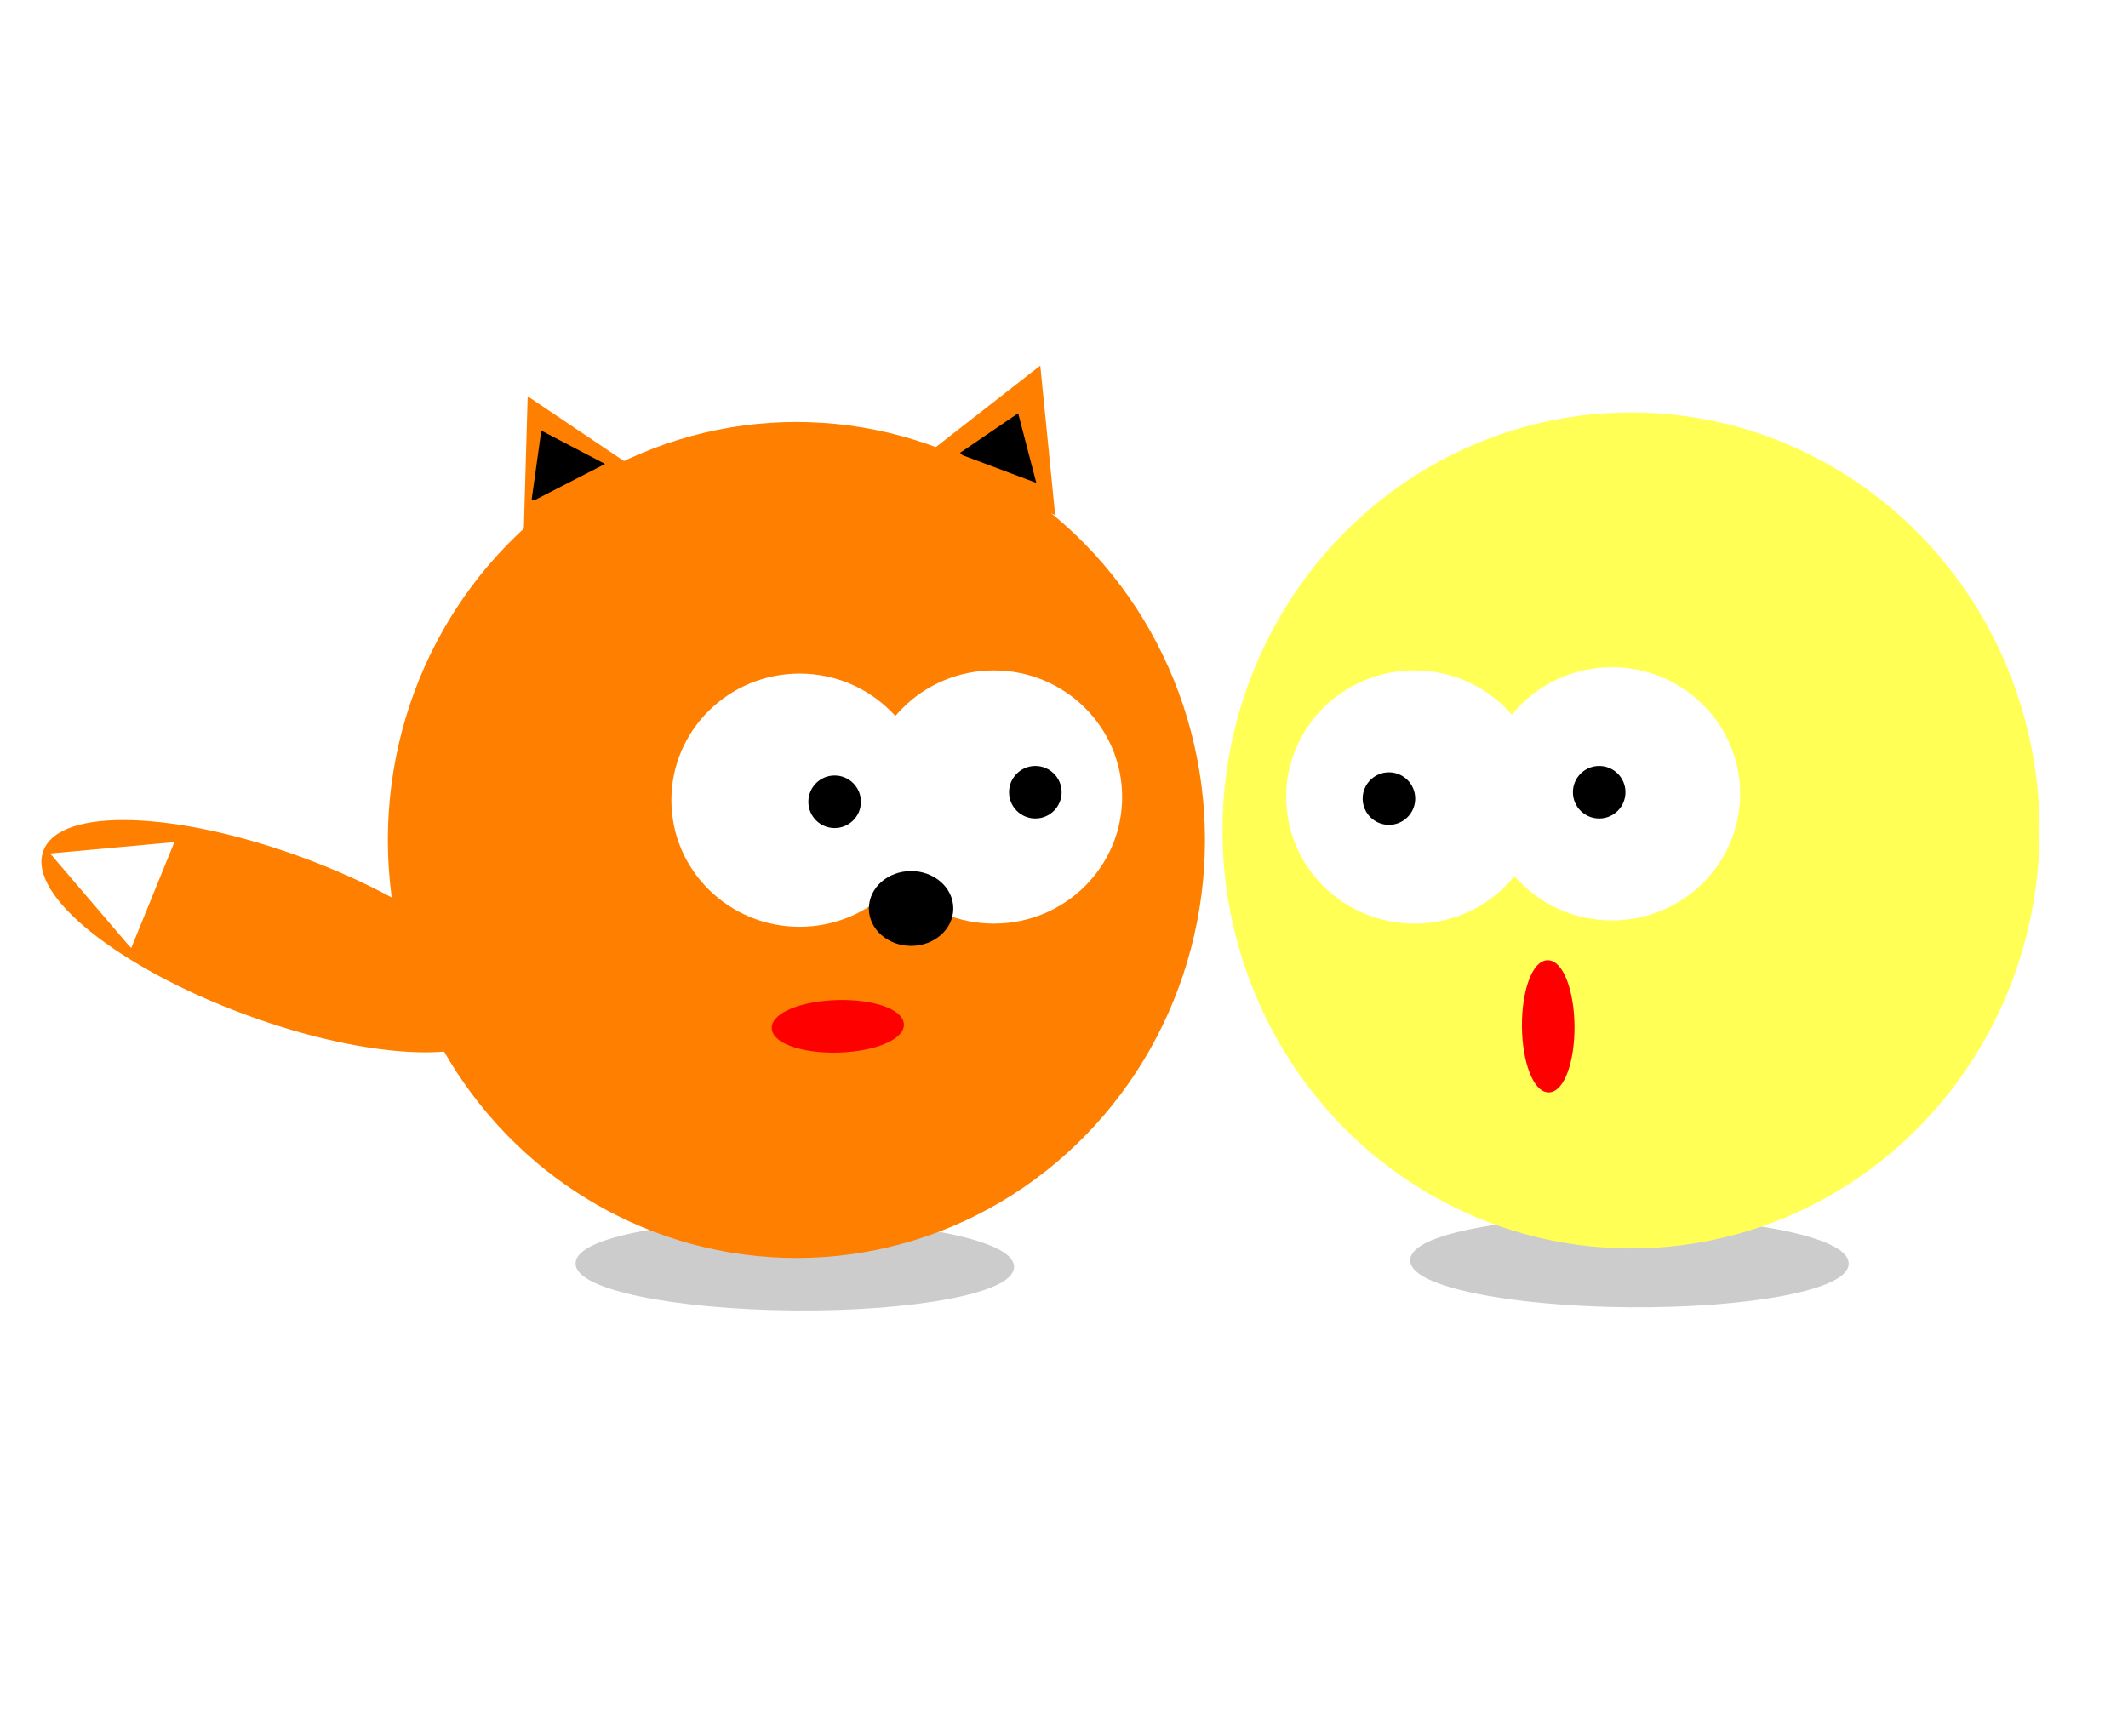 <svg width="668" height="545" xmlns="http://www.w3.org/2000/svg">
 <!-- Created with Method Draw - http://github.com/duopixel/Method-Draw/ -->

 <g>
  <title>background</title>
  <rect fill="#fff" id="canvas_background" height="547" width="670" y="-1" x="-1"/>
 </g>
 <g>
  <title>Layer 1</title>
  <ellipse stroke="#cccccc" transform="rotate(0.453 249.5,397.25) " ry="13.466" rx="68.073" id="svg_6" cy="397.25" cx="249.5" stroke-width="1.5" fill="#cccccc"/>
  <ellipse ry="0.5" rx="0.5" id="svg_7" cy="195.75" cx="946" stroke-width="1.5" stroke="#ffaa56" fill="#ffaa56"/>
  <ellipse ry="39" rx="39.5" id="svg_9" cy="243.25" cx="257" stroke-width="1.5" stroke="#ffffff" fill="#ffffff"/>
  <ellipse ry="39" rx="39.5" id="svg_10" cy="243.25" cx="310" stroke-width="1.5" stroke="#ffffff" fill="#ffffff"/>
  <ellipse ry="130.5" rx="127.5" id="svg_23" cy="263.75" cx="250" stroke-width="1.5" stroke="#ff7f00" fill="#ff7f00"/>
  <ellipse ry="39" rx="39.5" id="svg_24" cy="251.25" cx="251" stroke-width="1.5" stroke="#ffffff" fill="#ffffff"/>
  <ellipse ry="39" rx="39.5" id="svg_25" cy="250.25" cx="312" stroke-width="1.5" stroke="#ffffff" fill="#ffffff"/>
  <ellipse ry="7.5" rx="7.5" id="svg_26" cy="251.75" cx="262" stroke-width="1.5" stroke="#000000" fill="#000000"/>
  <ellipse ry="7.5" rx="7.5" id="svg_27" cy="248.75" cx="325" stroke-width="1.5" stroke="#000000" fill="#000000"/>
  <ellipse stroke="#000000" ry="11" rx="12.5" id="svg_28" cy="285.25" cx="286" stroke-width="1.5" fill="#000000"/>
  <ellipse transform="rotate(88.353 263,322.25) " stroke="#ff0000" ry="20" rx="7.5" id="svg_29" cy="322.25" cx="263" stroke-width="1.5" fill="#ff0000"/>
  <ellipse stroke="#cccccc" transform="rotate(0.453 511.5,396.25) " ry="13.466" rx="68.073" id="svg_30" cy="396.25" cx="511.5" stroke-width="1.5" fill="#cccccc"/>
  <ellipse ry="130.5" rx="127.5" id="svg_31" cy="260.75" cx="512" stroke-width="1.5" stroke="#ffff56" fill="#ffff56"/>
  <ellipse ry="39" rx="39.5" id="svg_32" cy="249.25" cx="506" stroke-width="1.5" stroke="#ffffff" fill="#ffffff"/>
  <ellipse ry="39" rx="39.5" id="svg_33" cy="250.25" cx="444" stroke-width="1.5" stroke="#ffffff" fill="#ffffff"/>
  <ellipse ry="7.5" rx="7.5" id="svg_34" cy="248.75" cx="502" stroke-width="1.5" stroke="#000000" fill="#000000"/>
  <ellipse ry="7.5" rx="7.5" id="svg_35" cy="250.75" cx="436" stroke-width="1.5" stroke="#000000" fill="#000000"/>
  <ellipse transform="rotate(179.515 486,322.25) " stroke="#ff0000" ry="20" rx="7.5" id="svg_36" cy="322.25" cx="486" stroke-width="1.5" fill="#ff0000"/>
  <ellipse stroke="#ff7f00" transform="rotate(20.276 86.11,293.955) " ry="25.498" rx="76.548" id="svg_37" cy="293.955" cx="86.11" stroke-width="1.5" fill="#ff7f00"/>
  <path transform="rotate(-27.207 175.268,143.157) " id="svg_41" d="m153.768,162.657l21.5,-39l21.5,39l-43,0z" stroke-width="1.5" stroke="#ff7f00" fill="#ff7f00"/>
  <path transform="rotate(23.183 318.267,134.157) " id="svg_43" d="m296.767,153.657l21.5,-39l21.5,39l-43,0z" stroke-width="1.5" stroke="#ff7f00" fill="#ff7f00"/>
  <path stroke="#000000" transform="rotate(-27.207 174.268,143.657) " id="svg_44" d="m162.704,151.864l11.564,-16.415l11.564,16.415l-23.127,0z" stroke-width="1.5" fill="#000000"/>
  <path stroke="#000000" transform="rotate(20.556 316.268,138.657) " id="svg_45" d="m304.704,146.864l11.564,-16.415l11.564,16.415l-23.127,0z" stroke-width="1.5" fill="#000000"/>
  <path stroke="#ffffff" transform="rotate(-67.866 32.25,274.7) " id="svg_46" d="m15.489,290.899l16.76,-32.398l16.76,32.398l-33.521,0z" stroke-width="1.5" fill="#ffffff"/>
 </g>
</svg>